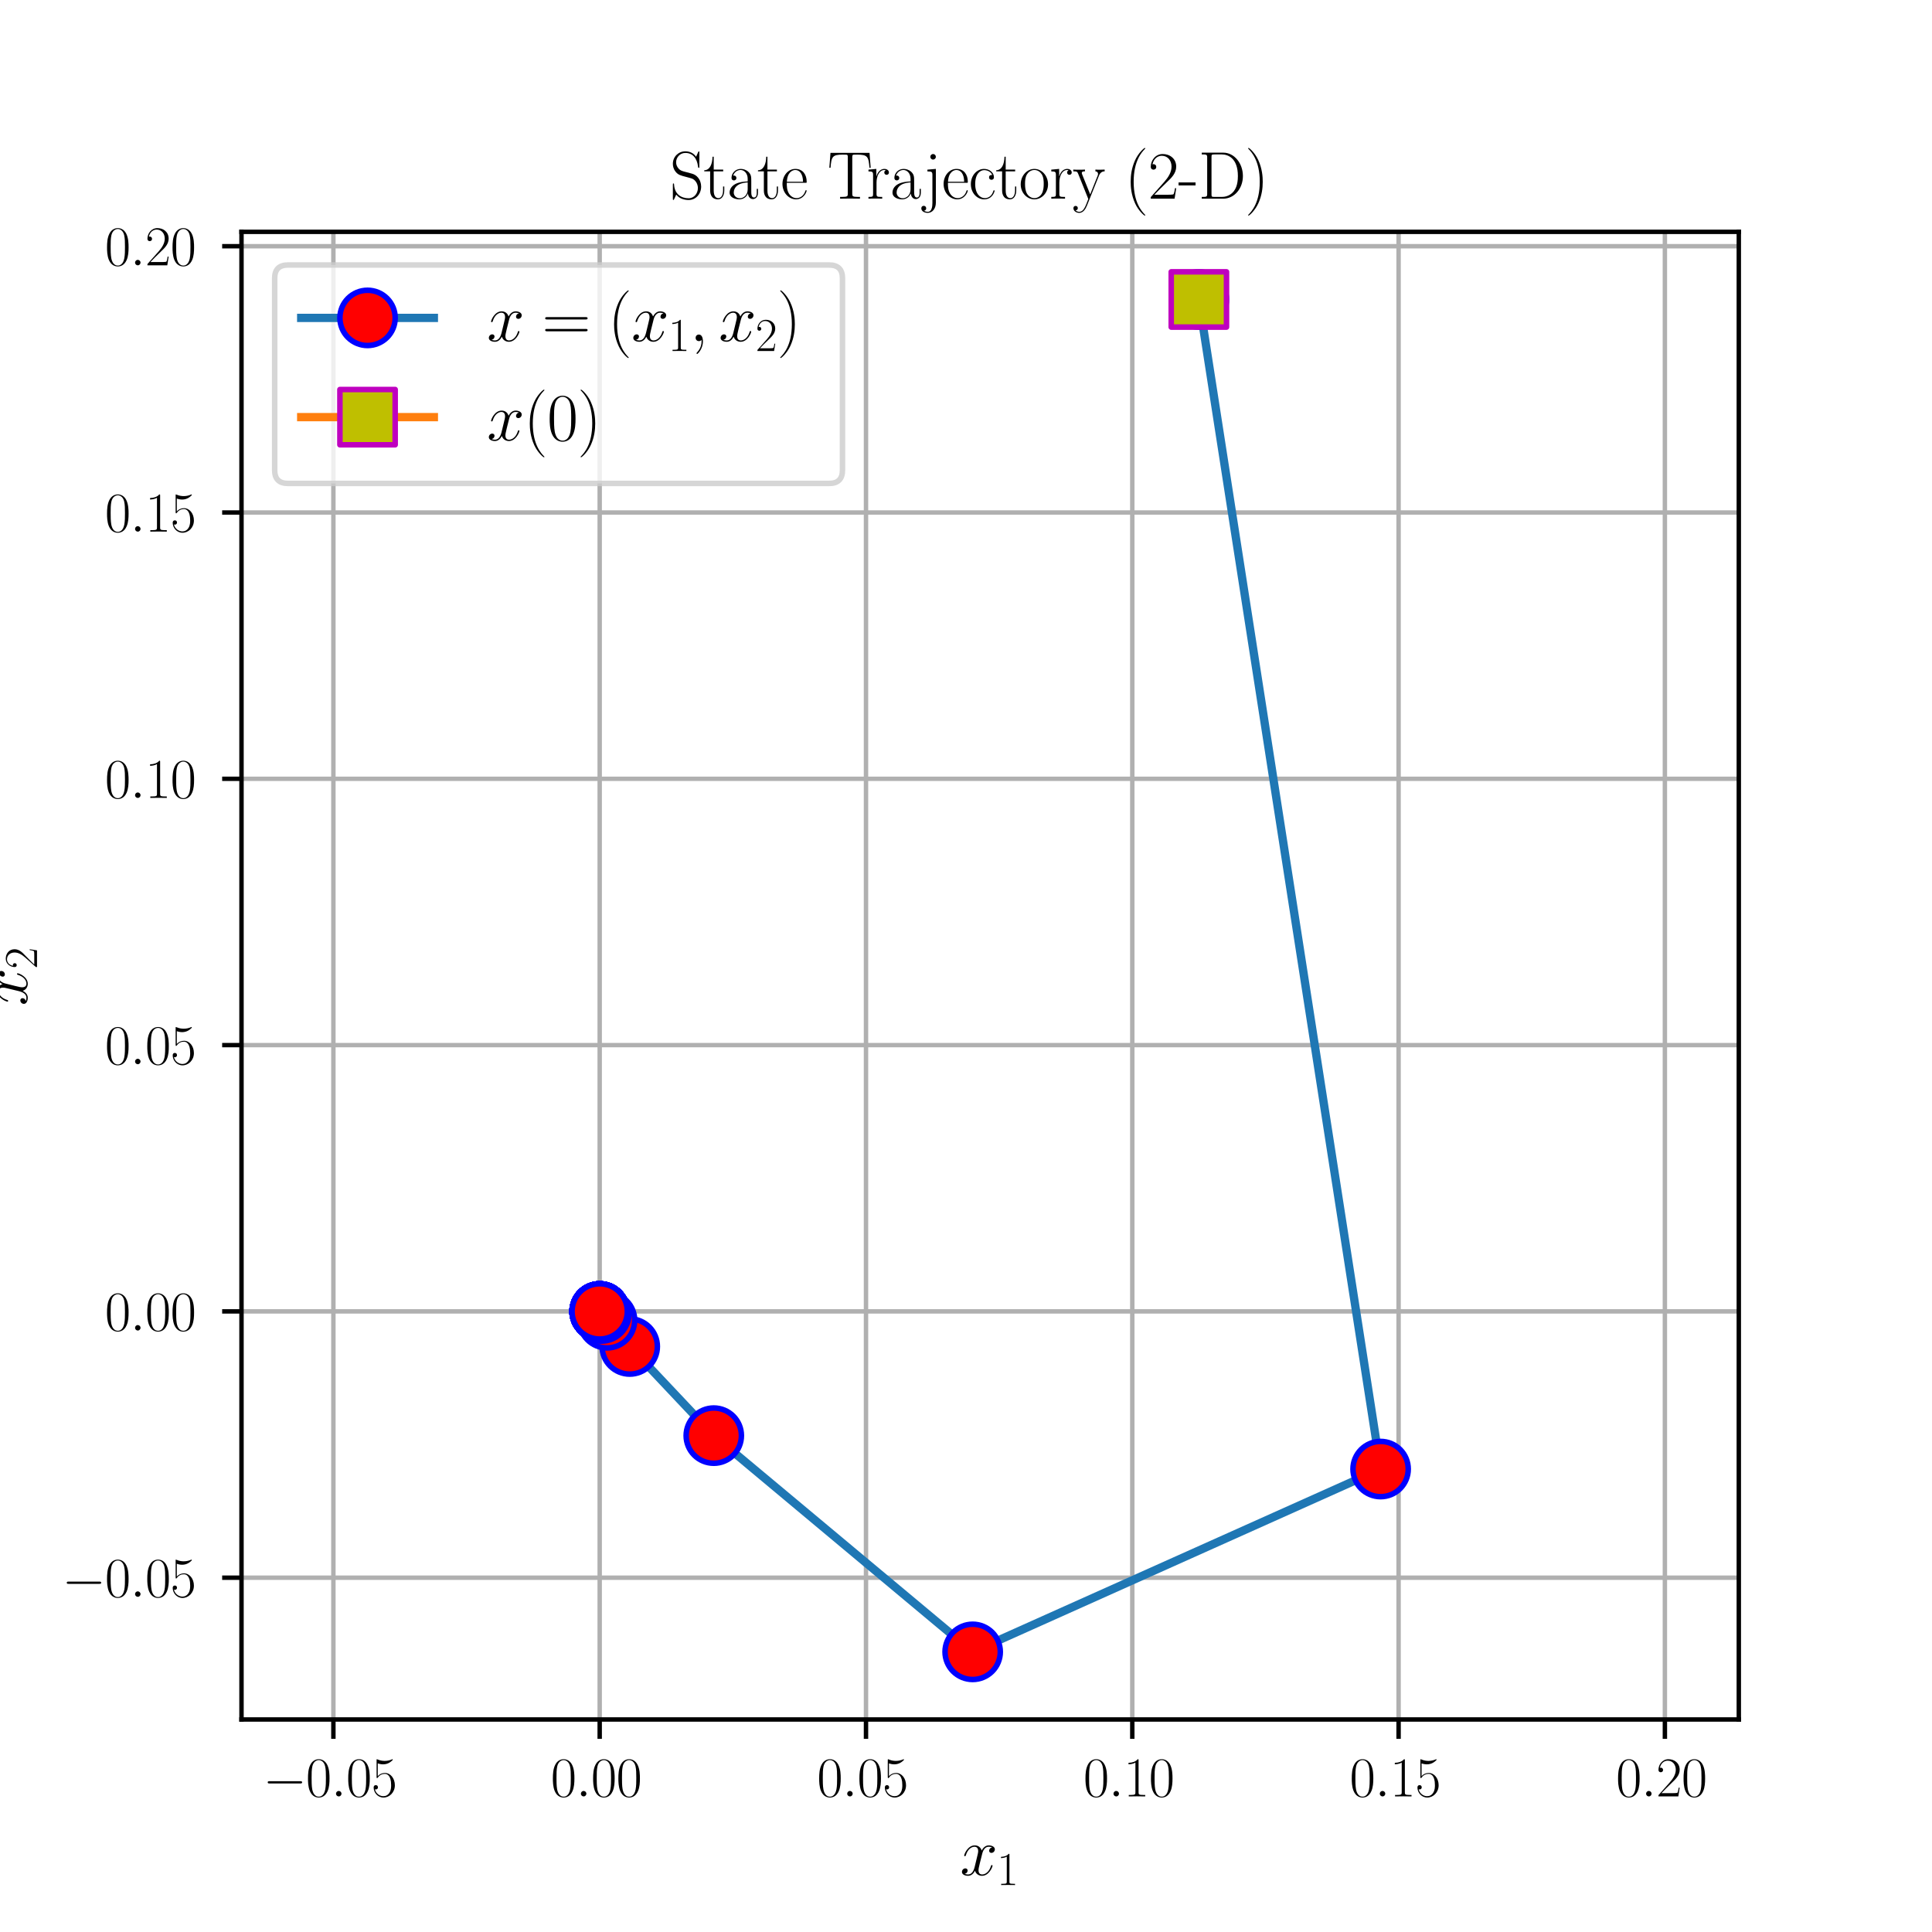 <?xml version="1.0" encoding="utf-8" standalone="no"?>
<!DOCTYPE svg PUBLIC "-//W3C//DTD SVG 1.1//EN"
        "http://www.w3.org/Graphics/SVG/1.1/DTD/svg11.dtd">
<svg xmlns:xlink="http://www.w3.org/1999/xlink" width="349.495pt" height="349.495pt"
     viewBox="0 0 349.495 349.495" xmlns="http://www.w3.org/2000/svg" version="1.1">
    <defs>
        <style type="text/css">*{stroke-linejoin: round; stroke-linecap: butt}</style>
    </defs>
    <g id="figure_1">
        <g id="patch_1">
            <path d="M 0 349.495
L 349.495 349.495 
L 349.495 0 
L 0 0 
z
" style="fill: #ffffff"/>
        </g>
        <g id="axes_1">
            <g id="patch_2">
                <path d="M 43.687 311.051
L 314.546 311.051 
L 314.546 41.939 
L 43.687 41.939 
z
" style="fill: #ffffff"/>
            </g>
            <g id="matplotlib.axis_1">
                <g id="xtick_1">
                    <g id="line2d_1">
                        <path d="M 60.309 311.051
L 60.309 41.939 
" clip-path="url(#p737480dd96)" style="fill: none; stroke: #b0b0b0; stroke-width: 0.8; stroke-linecap: square"/>
                    </g>
                    <g id="line2d_2">
                        <defs>
                            <path id="m68e3f6968b" d="M 0 0
L 0 3.5 
" style="stroke: #000000; stroke-width: 0.8"/>
                        </defs>
                        <g>
                            <use xlink:href="#m68e3f6968b" x="60.309" y="311.051"
                                 style="stroke: #000000; stroke-width: 0.8"/>
                        </g>
                    </g>
                    <g id="text_1">
                        <!-- $\mathdefault{−0.05}$ -->
                        <g transform="translate(47.579 324.969) scale(0.1 -0.1)">
                            <defs>
                                <path id="CMSY10-0" d="M 4218 1472
C 4326 1472 4442 1472 4442 1600 
C 4442 1728 4326 1728 4218 1728 
L 755 1728 
C 646 1728 531 1728 531 1600 
C 531 1472 646 1472 755 1472 
L 4218 1472 
z
" transform="scale(0.016)"/>
                                <path id="CMR17-30" d="M 2688 2038
C 2688 2430 2682 3099 2413 3613 
C 2176 4063 1798 4224 1466 4224 
C 1158 4224 768 4082 525 3620 
C 269 3137 243 2539 243 2038 
C 243 1671 250 1112 448 623 
C 723 -39 1216 -128 1466 -128 
C 1760 -128 2208 -7 2470 604 
C 2662 1048 2688 1568 2688 2038 
z
M 1466 -26 
C 1056 -26 813 328 723 816 
C 653 1196 653 1749 653 2109 
C 653 2604 653 3015 736 3407 
C 858 3954 1216 4121 1466 4121 
C 1728 4121 2067 3947 2189 3420 
C 2272 3054 2278 2623 2278 2109 
C 2278 1691 2278 1176 2202 797 
C 2067 96 1690 -26 1466 -26 
z
" transform="scale(0.016)"/>
                                <path id="CMMI12-3a" d="M 1178 307
C 1178 492 1024 620 870 620 
C 685 620 557 467 557 313 
C 557 128 710 0 864 0 
C 1050 0 1178 153 1178 307 
z
" transform="scale(0.016)"/>
                                <path id="CMR17-35" d="M 730 3750
C 794 3724 1056 3641 1325 3641 
C 1920 3641 2246 3961 2432 4140 
C 2432 4191 2432 4224 2394 4224 
C 2387 4224 2374 4224 2323 4198 
C 2099 4102 1837 4032 1517 4032 
C 1325 4032 1037 4055 723 4191 
C 653 4224 640 4224 634 4224 
C 602 4224 595 4217 595 4090 
L 595 2231 
C 595 2113 595 2080 659 2080 
C 691 2080 704 2093 736 2139 
C 941 2435 1222 2560 1542 2560 
C 1766 2560 2246 2415 2246 1293 
C 2246 1087 2246 716 2054 422 
C 1894 159 1645 25 1370 25 
C 947 25 518 319 403 812 
C 429 806 480 793 506 793 
C 589 793 749 838 749 1036 
C 749 1209 627 1280 506 1280 
C 358 1280 262 1190 262 1011 
C 262 454 704 -128 1382 -128 
C 2042 -128 2669 441 2669 1267 
C 2669 2054 2170 2662 1549 2662 
C 1222 2662 947 2540 730 2304 
L 730 3750 
z
" transform="scale(0.016)"/>
                            </defs>
                            <use xlink:href="#CMSY10-0" transform="scale(0.996)"/>
                            <use xlink:href="#CMR17-30" transform="translate(77.487 0) scale(0.996)"/>
                            <use xlink:href="#CMMI12-3a" transform="translate(123.178 0) scale(0.996)"/>
                            <use xlink:href="#CMR17-30" transform="translate(150.275 0) scale(0.996)"/>
                            <use xlink:href="#CMR17-35" transform="translate(195.966 0) scale(0.996)"/>
                        </g>
                    </g>
                </g>
                <g id="xtick_2">
                    <g id="line2d_3">
                        <path d="M 108.483 311.051
L 108.483 41.939 
" clip-path="url(#p737480dd96)" style="fill: none; stroke: #b0b0b0; stroke-width: 0.8; stroke-linecap: square"/>
                    </g>
                    <g id="line2d_4">
                        <g>
                            <use xlink:href="#m68e3f6968b" x="108.483" y="311.051"
                                 style="stroke: #000000; stroke-width: 0.8"/>
                        </g>
                    </g>
                    <g id="text_2">
                        <!-- $\mathdefault{0.00}$ -->
                        <g transform="translate(99.627 324.969) scale(0.1 -0.1)">
                            <use xlink:href="#CMR17-30" transform="scale(0.996)"/>
                            <use xlink:href="#CMMI12-3a" transform="translate(45.69 0) scale(0.996)"/>
                            <use xlink:href="#CMR17-30" transform="translate(72.788 0) scale(0.996)"/>
                            <use xlink:href="#CMR17-30" transform="translate(118.478 0) scale(0.996)"/>
                        </g>
                    </g>
                </g>
                <g id="xtick_3">
                    <g id="line2d_5">
                        <path d="M 156.656 311.051
L 156.656 41.939 
" clip-path="url(#p737480dd96)" style="fill: none; stroke: #b0b0b0; stroke-width: 0.8; stroke-linecap: square"/>
                    </g>
                    <g id="line2d_6">
                        <g>
                            <use xlink:href="#m68e3f6968b" x="156.656" y="311.051"
                                 style="stroke: #000000; stroke-width: 0.8"/>
                        </g>
                    </g>
                    <g id="text_3">
                        <!-- $\mathdefault{0.05}$ -->
                        <g transform="translate(147.8 324.969) scale(0.1 -0.1)">
                            <use xlink:href="#CMR17-30" transform="scale(0.996)"/>
                            <use xlink:href="#CMMI12-3a" transform="translate(45.69 0) scale(0.996)"/>
                            <use xlink:href="#CMR17-30" transform="translate(72.788 0) scale(0.996)"/>
                            <use xlink:href="#CMR17-35" transform="translate(118.478 0) scale(0.996)"/>
                        </g>
                    </g>
                </g>
                <g id="xtick_4">
                    <g id="line2d_7">
                        <path d="M 204.829 311.051
L 204.829 41.939 
" clip-path="url(#p737480dd96)" style="fill: none; stroke: #b0b0b0; stroke-width: 0.8; stroke-linecap: square"/>
                    </g>
                    <g id="line2d_8">
                        <g>
                            <use xlink:href="#m68e3f6968b" x="204.829" y="311.051"
                                 style="stroke: #000000; stroke-width: 0.8"/>
                        </g>
                    </g>
                    <g id="text_4">
                        <!-- $\mathdefault{0.10}$ -->
                        <g transform="translate(195.973 324.969) scale(0.1 -0.1)">
                            <defs>
                                <path id="CMR17-31" d="M 1702 4083
C 1702 4217 1696 4224 1606 4224 
C 1357 3927 979 3833 621 3820 
C 602 3820 570 3820 563 3808 
C 557 3795 557 3782 557 3648 
C 755 3648 1088 3686 1344 3839 
L 1344 467 
C 1344 243 1331 166 781 166 
L 589 166 
L 589 0 
C 896 6 1216 12 1523 12 
C 1830 12 2150 6 2458 0 
L 2458 166 
L 2266 166 
C 1715 166 1702 236 1702 467 
L 1702 4083 
z
" transform="scale(0.016)"/>
                            </defs>
                            <use xlink:href="#CMR17-30" transform="scale(0.996)"/>
                            <use xlink:href="#CMMI12-3a" transform="translate(45.69 0) scale(0.996)"/>
                            <use xlink:href="#CMR17-31" transform="translate(72.788 0) scale(0.996)"/>
                            <use xlink:href="#CMR17-30" transform="translate(118.478 0) scale(0.996)"/>
                        </g>
                    </g>
                </g>
                <g id="xtick_5">
                    <g id="line2d_9">
                        <path d="M 253.002 311.051
L 253.002 41.939 
" clip-path="url(#p737480dd96)" style="fill: none; stroke: #b0b0b0; stroke-width: 0.8; stroke-linecap: square"/>
                    </g>
                    <g id="line2d_10">
                        <g>
                            <use xlink:href="#m68e3f6968b" x="253.002" y="311.051"
                                 style="stroke: #000000; stroke-width: 0.8"/>
                        </g>
                    </g>
                    <g id="text_5">
                        <!-- $\mathdefault{0.15}$ -->
                        <g transform="translate(244.146 324.969) scale(0.1 -0.1)">
                            <use xlink:href="#CMR17-30" transform="scale(0.996)"/>
                            <use xlink:href="#CMMI12-3a" transform="translate(45.69 0) scale(0.996)"/>
                            <use xlink:href="#CMR17-31" transform="translate(72.788 0) scale(0.996)"/>
                            <use xlink:href="#CMR17-35" transform="translate(118.478 0) scale(0.996)"/>
                        </g>
                    </g>
                </g>
                <g id="xtick_6">
                    <g id="line2d_11">
                        <path d="M 301.175 311.051
L 301.175 41.939 
" clip-path="url(#p737480dd96)" style="fill: none; stroke: #b0b0b0; stroke-width: 0.8; stroke-linecap: square"/>
                    </g>
                    <g id="line2d_12">
                        <g>
                            <use xlink:href="#m68e3f6968b" x="301.175" y="311.051"
                                 style="stroke: #000000; stroke-width: 0.8"/>
                        </g>
                    </g>
                    <g id="text_6">
                        <!-- $\mathdefault{0.20}$ -->
                        <g transform="translate(292.319 324.969) scale(0.1 -0.1)">
                            <defs>
                                <path id="CMR17-32" d="M 2669 990
L 2554 990 
C 2490 537 2438 460 2413 422 
C 2381 371 1920 371 1830 371 
L 602 371 
C 832 620 1280 1073 1824 1596 
C 2214 1966 2669 2400 2669 3033 
C 2669 3788 2067 4224 1395 4224 
C 691 4224 262 3603 262 3027 
C 262 2777 448 2745 525 2745 
C 589 2745 781 2783 781 3007 
C 781 3206 614 3264 525 3264 
C 486 3264 448 3257 422 3244 
C 544 3788 915 4057 1306 4057 
C 1862 4057 2227 3616 2227 3033 
C 2227 2477 1901 1998 1536 1583 
L 262 147 
L 262 0 
L 2515 0 
L 2669 990 
z
" transform="scale(0.016)"/>
                            </defs>
                            <use xlink:href="#CMR17-30" transform="scale(0.996)"/>
                            <use xlink:href="#CMMI12-3a" transform="translate(45.69 0) scale(0.996)"/>
                            <use xlink:href="#CMR17-32" transform="translate(72.788 0) scale(0.996)"/>
                            <use xlink:href="#CMR17-30" transform="translate(118.478 0) scale(0.996)"/>
                        </g>
                    </g>
                </g>
                <g id="text_7">
                    <!-- $x_1$ -->
                    <g transform="translate(173.673 339.209) scale(0.12 -0.12)">
                        <defs>
                            <path id="CMMI12-78" d="M 3034 2624
C 2829 2585 2752 2431 2752 2310 
C 2752 2156 2874 2105 2963 2105 
C 3155 2105 3290 2271 3290 2444 
C 3290 2694 2982 2816 2714 2816 
C 2323 2816 2106 2451 2048 2329 
C 1901 2790 1504 2816 1389 2816 
C 736 2816 390 1993 390 1849 
C 390 1823 416 1790 461 1790 
C 512 1790 525 1829 538 1855 
C 755 2572 1184 2687 1370 2687 
C 1658 2687 1715 2438 1715 2284 
C 1715 2143 1677 1993 1600 1678 
L 1382 778 
C 1286 390 1101 64 762 64 
C 730 64 570 64 435 126 
C 666 166 717 358 717 435 
C 717 563 621 640 499 640 
C 346 640 179 505 179 300 
C 179 57 480 -64 755 -64 
C 1062 -64 1280 153 1414 415 
C 1517 64 1837 -64 2074 -64 
C 2726 -64 3072 751 3072 896 
C 3072 929 3046 955 3008 955 
C 2950 955 2944 922 2925 870 
C 2752 300 2381 64 2093 64 
C 1869 64 1747 204 1747 467 
C 1747 607 1773 712 1875 1146 
L 2099 2039 
C 2195 2425 2413 2687 2707 2687 
C 2720 2687 2899 2687 3034 2624 
z
" transform="scale(0.016)"/>
                        </defs>
                        <use xlink:href="#CMMI12-78" transform="scale(0.996)"/>
                        <use xlink:href="#CMR17-31" transform="translate(55.434 -14.944) scale(0.697)"/>
                    </g>
                </g>
            </g>
            <g id="matplotlib.axis_2">
                <g id="ytick_1">
                    <g id="line2d_13">
                        <path d="M 43.687 285.403
L 314.546 285.403 
" clip-path="url(#p737480dd96)" style="fill: none; stroke: #b0b0b0; stroke-width: 0.8; stroke-linecap: square"/>
                    </g>
                    <g id="line2d_14">
                        <defs>
                            <path id="m8f9151a00d" d="M 0 0
L -3.5 0 
" style="stroke: #000000; stroke-width: 0.8"/>
                        </defs>
                        <g>
                            <use xlink:href="#m8f9151a00d" x="43.687" y="285.403"
                                 style="stroke: #000000; stroke-width: 0.8"/>
                        </g>
                    </g>
                    <g id="text_8">
                        <!-- $\mathdefault{−0.05}$ -->
                        <g transform="translate(11.227 288.862) scale(0.1 -0.1)">
                            <use xlink:href="#CMSY10-0" transform="scale(0.996)"/>
                            <use xlink:href="#CMR17-30" transform="translate(77.487 0) scale(0.996)"/>
                            <use xlink:href="#CMMI12-3a" transform="translate(123.178 0) scale(0.996)"/>
                            <use xlink:href="#CMR17-30" transform="translate(150.275 0) scale(0.996)"/>
                            <use xlink:href="#CMR17-35" transform="translate(195.966 0) scale(0.996)"/>
                        </g>
                    </g>
                </g>
                <g id="ytick_2">
                    <g id="line2d_15">
                        <path d="M 43.687 237.23
L 314.546 237.23 
" clip-path="url(#p737480dd96)" style="fill: none; stroke: #b0b0b0; stroke-width: 0.8; stroke-linecap: square"/>
                    </g>
                    <g id="line2d_16">
                        <g>
                            <use xlink:href="#m8f9151a00d" x="43.687" y="237.23"
                                 style="stroke: #000000; stroke-width: 0.8"/>
                        </g>
                    </g>
                    <g id="text_9">
                        <!-- $\mathdefault{0.00}$ -->
                        <g transform="translate(18.976 240.689) scale(0.1 -0.1)">
                            <use xlink:href="#CMR17-30" transform="scale(0.996)"/>
                            <use xlink:href="#CMMI12-3a" transform="translate(45.69 0) scale(0.996)"/>
                            <use xlink:href="#CMR17-30" transform="translate(72.788 0) scale(0.996)"/>
                            <use xlink:href="#CMR17-30" transform="translate(118.478 0) scale(0.996)"/>
                        </g>
                    </g>
                </g>
                <g id="ytick_3">
                    <g id="line2d_17">
                        <path d="M 43.687 189.057
L 314.546 189.057 
" clip-path="url(#p737480dd96)" style="fill: none; stroke: #b0b0b0; stroke-width: 0.8; stroke-linecap: square"/>
                    </g>
                    <g id="line2d_18">
                        <g>
                            <use xlink:href="#m8f9151a00d" x="43.687" y="189.057"
                                 style="stroke: #000000; stroke-width: 0.8"/>
                        </g>
                    </g>
                    <g id="text_10">
                        <!-- $\mathdefault{0.05}$ -->
                        <g transform="translate(18.976 192.516) scale(0.1 -0.1)">
                            <use xlink:href="#CMR17-30" transform="scale(0.996)"/>
                            <use xlink:href="#CMMI12-3a" transform="translate(45.69 0) scale(0.996)"/>
                            <use xlink:href="#CMR17-30" transform="translate(72.788 0) scale(0.996)"/>
                            <use xlink:href="#CMR17-35" transform="translate(118.478 0) scale(0.996)"/>
                        </g>
                    </g>
                </g>
                <g id="ytick_4">
                    <g id="line2d_19">
                        <path d="M 43.687 140.883
L 314.546 140.883 
" clip-path="url(#p737480dd96)" style="fill: none; stroke: #b0b0b0; stroke-width: 0.8; stroke-linecap: square"/>
                    </g>
                    <g id="line2d_20">
                        <g>
                            <use xlink:href="#m8f9151a00d" x="43.687" y="140.883"
                                 style="stroke: #000000; stroke-width: 0.8"/>
                        </g>
                    </g>
                    <g id="text_11">
                        <!-- $\mathdefault{0.10}$ -->
                        <g transform="translate(18.976 144.343) scale(0.1 -0.1)">
                            <use xlink:href="#CMR17-30" transform="scale(0.996)"/>
                            <use xlink:href="#CMMI12-3a" transform="translate(45.69 0) scale(0.996)"/>
                            <use xlink:href="#CMR17-31" transform="translate(72.788 0) scale(0.996)"/>
                            <use xlink:href="#CMR17-30" transform="translate(118.478 0) scale(0.996)"/>
                        </g>
                    </g>
                </g>
                <g id="ytick_5">
                    <g id="line2d_21">
                        <path d="M 43.687 92.71
L 314.546 92.71 
" clip-path="url(#p737480dd96)" style="fill: none; stroke: #b0b0b0; stroke-width: 0.8; stroke-linecap: square"/>
                    </g>
                    <g id="line2d_22">
                        <g>
                            <use xlink:href="#m8f9151a00d" x="43.687" y="92.71"
                                 style="stroke: #000000; stroke-width: 0.8"/>
                        </g>
                    </g>
                    <g id="text_12">
                        <!-- $\mathdefault{0.15}$ -->
                        <g transform="translate(18.976 96.17) scale(0.1 -0.1)">
                            <use xlink:href="#CMR17-30" transform="scale(0.996)"/>
                            <use xlink:href="#CMMI12-3a" transform="translate(45.69 0) scale(0.996)"/>
                            <use xlink:href="#CMR17-31" transform="translate(72.788 0) scale(0.996)"/>
                            <use xlink:href="#CMR17-35" transform="translate(118.478 0) scale(0.996)"/>
                        </g>
                    </g>
                </g>
                <g id="ytick_6">
                    <g id="line2d_23">
                        <path d="M 43.687 44.537
L 314.546 44.537 
" clip-path="url(#p737480dd96)" style="fill: none; stroke: #b0b0b0; stroke-width: 0.8; stroke-linecap: square"/>
                    </g>
                    <g id="line2d_24">
                        <g>
                            <use xlink:href="#m8f9151a00d" x="43.687" y="44.537"
                                 style="stroke: #000000; stroke-width: 0.8"/>
                        </g>
                    </g>
                    <g id="text_13">
                        <!-- $\mathdefault{0.20}$ -->
                        <g transform="translate(18.976 47.996) scale(0.1 -0.1)">
                            <use xlink:href="#CMR17-30" transform="scale(0.996)"/>
                            <use xlink:href="#CMMI12-3a" transform="translate(45.69 0) scale(0.996)"/>
                            <use xlink:href="#CMR17-32" transform="translate(72.788 0) scale(0.996)"/>
                            <use xlink:href="#CMR17-30" transform="translate(118.478 0) scale(0.996)"/>
                        </g>
                    </g>
                </g>
                <g id="text_14">
                    <!-- $x_2$ -->
                    <g transform="translate(4.902 181.938) rotate(-90) scale(0.12 -0.12)">
                        <use xlink:href="#CMMI12-78" transform="scale(0.996)"/>
                        <use xlink:href="#CMR17-32" transform="translate(55.434 -14.944) scale(0.697)"/>
                    </g>
                </g>
            </g>
            <g id="line2d_25">
                <path d="M 216.872 54.172
L 249.75 265.748 
L 175.953 298.819 
L 129.121 259.702 
L 113.918 243.578 
L 109.81 238.839 
L 108.793 237.614 
L 108.553 237.318 
L 108.498 237.25 
L 108.486 237.234 
L 108.483 237.231 
L 108.483 237.23 
L 108.483 237.23 
L 108.483 237.23 
L 108.483 237.23 
L 108.483 237.23 
L 108.483 237.23 
L 108.483 237.23 
L 108.483 237.23 
L 108.483 237.23 
L 108.483 237.23 
" clip-path="url(#p737480dd96)" style="fill: none; stroke: #1f77b4; stroke-width: 1.5; stroke-linecap: square"/>
                <defs>
                    <path id="m73688ab70b" d="M 0 5
C 1.326 5 2.598 4.473 3.536 3.536 
C 4.473 2.598 5 1.326 5 0 
C 5 -1.326 4.473 -2.598 3.536 -3.536 
C 2.598 -4.473 1.326 -5 0 -5 
C -1.326 -5 -2.598 -4.473 -3.536 -3.536 
C -4.473 -2.598 -5 -1.326 -5 0 
C -5 1.326 -4.473 2.598 -3.536 3.536 
C -2.598 4.473 -1.326 5 0 5 
z
" style="stroke: #0000ff"/>
                </defs>
                <g clip-path="url(#p737480dd96)">
                    <use xlink:href="#m73688ab70b" x="216.872" y="54.172" style="fill: #ff0000; stroke: #0000ff"/>
                    <use xlink:href="#m73688ab70b" x="249.75" y="265.748"
                         style="fill: #ff0000; stroke: #0000ff"/>
                    <use xlink:href="#m73688ab70b" x="175.953" y="298.819"
                         style="fill: #ff0000; stroke: #0000ff"/>
                    <use xlink:href="#m73688ab70b" x="129.121" y="259.702"
                         style="fill: #ff0000; stroke: #0000ff"/>
                    <use xlink:href="#m73688ab70b" x="113.918" y="243.578" style="fill: #ff0000; stroke: #0000ff"/>
                    <use xlink:href="#m73688ab70b" x="109.81" y="238.839"
                         style="fill: #ff0000; stroke: #0000ff"/>
                    <use xlink:href="#m73688ab70b" x="108.793" y="237.614" style="fill: #ff0000; stroke: #0000ff"/>
                    <use xlink:href="#m73688ab70b" x="108.553" y="237.318"
                         style="fill: #ff0000; stroke: #0000ff"/>
                    <use xlink:href="#m73688ab70b" x="108.498" y="237.25"
                         style="fill: #ff0000; stroke: #0000ff"/>
                    <use xlink:href="#m73688ab70b" x="108.486" y="237.234"
                         style="fill: #ff0000; stroke: #0000ff"/>
                    <use xlink:href="#m73688ab70b" x="108.483" y="237.231" style="fill: #ff0000; stroke: #0000ff"/>
                    <use xlink:href="#m73688ab70b" x="108.483" y="237.23"
                         style="fill: #ff0000; stroke: #0000ff"/>
                    <use xlink:href="#m73688ab70b" x="108.483" y="237.23"
                         style="fill: #ff0000; stroke: #0000ff"/>
                    <use xlink:href="#m73688ab70b" x="108.483" y="237.23"
                         style="fill: #ff0000; stroke: #0000ff"/>
                    <use xlink:href="#m73688ab70b" x="108.483" y="237.23"
                         style="fill: #ff0000; stroke: #0000ff"/>
                    <use xlink:href="#m73688ab70b" x="108.483" y="237.23"
                         style="fill: #ff0000; stroke: #0000ff"/>
                    <use xlink:href="#m73688ab70b" x="108.483" y="237.23"
                         style="fill: #ff0000; stroke: #0000ff"/>
                    <use xlink:href="#m73688ab70b" x="108.483" y="237.23" style="fill: #ff0000; stroke: #0000ff"/>
                    <use xlink:href="#m73688ab70b" x="108.483" y="237.23" style="fill: #ff0000; stroke: #0000ff"/>
                    <use xlink:href="#m73688ab70b" x="108.483" y="237.23" style="fill: #ff0000; stroke: #0000ff"/>
                    <use xlink:href="#m73688ab70b" x="108.483" y="237.23" style="fill: #ff0000; stroke: #0000ff"/>
                </g>
            </g>
            <g id="line2d_26">
                <path d="M 216.872 54.172
" clip-path="url(#p737480dd96)" style="fill: none; stroke: #ff7f0e; stroke-width: 1.5; stroke-linecap: square"/>
                <defs>
                    <path id="m1e60ee8081" d="M -5 5
L 5 5 
L 5 -5 
L -5 -5 
z
" style="stroke: #bf00bf; stroke-linejoin: miter"/>
                </defs>
                <g clip-path="url(#p737480dd96)">
                    <use xlink:href="#m1e60ee8081" x="216.872" y="54.172"
                         style="fill: #bfbf00; stroke: #bf00bf; stroke-linejoin: miter"/>
                </g>
            </g>
            <g id="patch_3">
                <path d="M 43.687 311.051
L 43.687 41.939 
" style="fill: none; stroke: #000000; stroke-width: 0.8; stroke-linejoin: miter; stroke-linecap: square"/>
            </g>
            <g id="patch_4">
                <path d="M 314.546 311.051
L 314.546 41.939 
" style="fill: none; stroke: #000000; stroke-width: 0.8; stroke-linejoin: miter; stroke-linecap: square"/>
            </g>
            <g id="patch_5">
                <path d="M 43.687 311.051
L 314.546 311.051 
" style="fill: none; stroke: #000000; stroke-width: 0.8; stroke-linejoin: miter; stroke-linecap: square"/>
            </g>
            <g id="patch_6">
                <path d="M 43.687 41.939
L 314.546 41.939 
" style="fill: none; stroke: #000000; stroke-width: 0.8; stroke-linejoin: miter; stroke-linecap: square"/>
            </g>
            <g id="text_15">
                <!-- State Trajectory (2-D) -->
                <g transform="translate(121.157 35.939) scale(0.12 -0.12)">
                    <defs>
                        <path id="CMR17-53" d="M 2803 4351
C 2803 4467 2797 4473 2758 4473 
C 2720 4473 2707 4447 2682 4390 
L 2490 3965 
C 2246 4320 1875 4480 1472 4480 
C 819 4480 294 3958 294 3301 
C 294 3101 339 2817 557 2546 
C 794 2250 1018 2198 1530 2063 
C 1722 2011 2042 1927 2106 1901 
C 2470 1747 2662 1360 2662 999 
C 2662 534 2336 38 1779 38 
C 1094 38 454 425 410 1328 
C 403 1431 397 1437 352 1437 
C 301 1437 294 1431 294 1302 
L 294 0 
C 294 -116 301 -122 339 -122 
C 384 -122 397 -90 486 109 
C 493 128 493 141 614 386 
C 934 -39 1472 -128 1779 -128 
C 2477 -128 2970 457 2970 1141 
C 2970 1476 2848 1734 2778 1850 
C 2509 2263 2221 2340 1914 2417 
C 1869 2437 1856 2437 1498 2527 
C 1152 2617 1005 2662 845 2836 
C 666 3036 602 3243 602 3449 
C 602 3868 934 4326 1478 4326 
C 2157 4326 2579 3842 2675 3036 
C 2694 2920 2701 2914 2746 2914 
C 2803 2914 2803 2933 2803 3043 
L 2803 4351 
z
" transform="scale(0.016)"/>
                        <path id="CMR17-74" d="M 966 2585
L 1862 2585 
L 1862 2752 
L 966 2752 
L 966 3968 
L 851 3968 
C 838 3292 614 2700 70 2687 
L 70 2585 
L 627 2585 
L 627 778 
C 627 655 627 -64 1370 -64 
C 1747 -64 1965 308 1965 784 
L 1965 1151 
L 1850 1151 
L 1850 790 
C 1850 347 1677 51 1408 51 
C 1222 51 966 179 966 765 
L 966 2585 
z
" transform="scale(0.016)"/>
                        <path id="CMR17-61" d="M 2304 1656
C 2304 2048 2304 2275 2035 2534 
C 1798 2751 1523 2816 1306 2816 
C 800 2816 435 2408 435 1977 
C 435 1740 627 1728 666 1728 
C 749 1728 896 1779 896 1958 
C 896 2118 774 2188 666 2188 
C 640 2188 608 2182 589 2176 
C 723 2594 1069 2713 1293 2713 
C 1613 2713 1965 2421 1965 1875 
L 1965 1632 
C 1587 1619 1133 1568 774 1373 
C 371 1147 256 822 256 576 
C 256 77 832 -64 1171 -64 
C 1523 -64 1850 135 1990 505 
C 2003 219 2182 -39 2464 -39 
C 2598 -39 2938 51 2938 563 
L 2938 926 
L 2822 926 
L 2822 557 
C 2822 161 2650 109 2566 109 
C 2304 109 2304 446 2304 732 
L 2304 1656 
z
M 1965 887 
C 1965 323 1568 38 1216 38 
C 896 38 646 278 646 576 
C 646 771 730 1114 1101 1322 
C 1408 1497 1760 1523 1965 1536 
L 1965 887 
z
" transform="scale(0.016)"/>
                        <path id="CMR17-65" d="M 2438 1503
C 2464 1529 2464 1542 2464 1606 
C 2464 2251 2118 2816 1389 2816 
C 710 2816 173 2175 173 1394 
C 173 554 781 -64 1459 -64 
C 2176 -64 2458 619 2458 755 
C 2458 800 2419 800 2406 800 
C 2362 800 2355 787 2330 709 
C 2189 270 1837 51 1504 51 
C 1229 51 954 206 781 490 
C 582 819 582 1200 582 1503 
L 2438 1503 
z
M 589 1600 
C 634 2511 1126 2713 1382 2713 
C 1818 2713 2112 2308 2118 1600 
L 589 1600 
z
" transform="scale(0.016)"/>
                        <path id="CMR17-54" d="M 3981 4332
L 288 4332 
L 179 2924 
L 294 2924 
C 378 3981 467 4166 1453 4166 
C 1568 4166 1754 4166 1805 4159 
C 1926 4140 1926 4064 1926 3917 
L 1926 465 
C 1926 236 1907 166 1376 166 
L 1197 166 
L 1197 0 
C 1504 6 1824 12 2138 12 
C 2451 12 2771 6 3078 0 
L 3078 166 
L 2899 166 
C 2368 166 2349 236 2349 465 
L 2349 3917 
C 2349 4057 2349 4134 2464 4159 
C 2515 4166 2701 4166 2816 4166 
C 3795 4166 3891 3981 3974 2924 
L 4090 2924 
L 3981 4332 
z
" transform="scale(0.016)"/>
                        <path id="CMR17-72" d="M 960 1517
C 960 2134 1222 2713 1702 2713 
C 1747 2713 1792 2707 1837 2687 
C 1837 2687 1696 2642 1696 2475 
C 1696 2321 1818 2257 1914 2257 
C 1990 2257 2131 2302 2131 2482 
C 2131 2687 1926 2816 1709 2816 
C 1222 2816 1011 2340 947 2115 
L 941 2115 
L 941 2816 
L 198 2745 
L 198 2578 
C 576 2578 634 2540 634 2231 
L 634 443 
C 634 198 608 166 198 166 
L 198 0 
C 352 12 646 12 813 12 
C 998 12 1325 12 1498 0 
L 1498 166 
C 1037 166 960 166 960 455 
L 960 1517 
z
" transform="scale(0.016)"/>
                        <path id="CMR17-6a" d="M 1165 3961
C 1165 4102 1050 4224 902 4224 
C 762 4224 640 4108 640 3961 
C 640 3820 755 3699 902 3699 
C 1043 3699 1165 3814 1165 3961 
z
M 365 2745 
L 365 2579 
C 787 2579 838 2533 838 2221 
L 838 -410 
C 838 -735 781 -1242 403 -1242 
C 358 -1242 186 -1236 45 -1145 
C 90 -1138 250 -1093 250 -911 
C 250 -787 166 -677 19 -677 
C -122 -677 -211 -774 -211 -917 
C -211 -1177 70 -1344 397 -1344 
C 838 -1344 1165 -937 1165 -384 
L 1165 2816 
L 365 2745 
z
" transform="scale(0.016)"/>
                        <path id="CMR17-63" d="M 2234 2240
C 2112 2240 1933 2240 1933 2015 
C 1933 1836 2080 1785 2163 1785 
C 2208 1785 2394 1804 2394 2028 
C 2394 2476 1958 2816 1466 2816 
C 787 2816 211 2201 211 1379 
C 211 521 813 -64 1466 -64 
C 2259 -64 2458 676 2458 747 
C 2458 773 2451 792 2406 792 
C 2362 792 2355 786 2330 702 
C 2163 180 1798 51 1523 51 
C 1114 51 621 431 621 1385 
C 621 2358 1094 2700 1472 2700 
C 1722 2700 2093 2582 2234 2240 
z
" transform="scale(0.016)"/>
                        <path id="CMR17-6f" d="M 2758 1356
C 2758 2176 2163 2816 1466 2816 
C 768 2816 173 2176 173 1356 
C 173 550 768 -64 1466 -64 
C 2163 -64 2758 550 2758 1356 
z
M 1466 51 
C 1165 51 909 230 762 480 
C 602 768 582 1126 582 1408 
C 582 1676 595 2009 762 2297 
C 890 2508 1139 2713 1466 2713 
C 1754 2713 1997 2553 2150 2329 
C 2349 2028 2349 1606 2349 1408 
C 2349 1158 2336 774 2163 467 
C 1984 172 1709 51 1466 51 
z
" transform="scale(0.016)"/>
                        <path id="CMR17-79" d="M 2496 2183
C 2656 2579 2944 2585 3034 2585 
L 3034 2752 
C 2912 2745 2752 2739 2630 2739 
C 2496 2739 2285 2739 2157 2752 
L 2157 2585 
C 2400 2566 2406 2384 2406 2332 
C 2406 2268 2394 2235 2362 2158 
L 1664 409 
L 902 2300 
C 870 2378 870 2423 870 2430 
C 870 2572 1018 2585 1171 2585 
L 1171 2752 
C 1018 2739 742 2739 582 2739 
C 410 2739 205 2739 64 2752 
L 64 2585 
C 410 2585 448 2553 531 2345 
L 1485 -31 
C 1197 -795 1030 -1242 627 -1242 
C 557 -1242 397 -1223 282 -1106 
C 429 -1093 493 -1002 493 -892 
C 493 -782 416 -685 288 -685 
C 147 -685 77 -782 77 -899 
C 77 -1158 339 -1344 627 -1344 
C 998 -1344 1229 -983 1357 -659 
L 2496 2183 
z
" transform="scale(0.016)"/>
                        <path id="CMR17-28" d="M 1958 -1562
C 1958 -1556 1958 -1543 1939 -1524 
C 1645 -1223 858 -403 858 1596 
C 858 3595 1632 4408 1946 4729 
C 1946 4735 1958 4748 1958 4767 
C 1958 4787 1939 4800 1914 4800 
C 1843 4800 1299 4325 986 3620 
C 666 2909 576 2218 576 1603 
C 576 1141 621 360 1005 -467 
C 1312 -1133 1837 -1600 1914 -1600 
C 1946 -1600 1958 -1588 1958 -1562 
z
" transform="scale(0.016)"/>
                        <path id="CMR17-2d" d="M 1632 1254
L 1632 1536 
L 26 1536 
L 26 1254 
L 1632 1254 
z
" transform="scale(0.016)"/>
                        <path id="CMR17-44" d="M 333 4352
L 333 4185 
C 774 4185 845 4185 845 3898 
L 845 453 
C 845 166 774 166 333 166 
L 333 0 
L 2368 0 
C 3398 0 4224 943 4224 2140 
C 4224 3344 3411 4352 2368 4352 
L 333 4352 
z
M 1523 166 
C 1267 166 1254 198 1254 414 
L 1254 3936 
C 1254 4153 1267 4185 1523 4185 
L 2240 4185 
C 2771 4185 3750 3873 3750 2140 
C 3750 1242 3488 879 3366 707 
C 3213 510 2848 166 2240 166 
L 1523 166 
z
" transform="scale(0.016)"/>
                        <path id="CMR17-29" d="M 1683 1596
C 1683 2057 1638 2839 1254 3665 
C 947 4332 422 4800 346 4800 
C 326 4800 301 4793 301 4761 
C 301 4748 307 4742 314 4729 
C 621 4408 1402 3595 1402 1603 
C 1402 -396 627 -1210 314 -1530 
C 307 -1543 301 -1549 301 -1562 
C 301 -1594 326 -1600 346 -1600 
C 416 -1600 960 -1127 1274 -422 
C 1594 289 1683 981 1683 1596 
z
" transform="scale(0.016)"/>
                    </defs>
                    <use xlink:href="#CMR17-53" transform="scale(0.996)"/>
                    <use xlink:href="#CMR17-74" transform="translate(50.895 0) scale(0.996)"/>
                    <use xlink:href="#CMR17-61" transform="translate(86.176 0) scale(0.996)"/>
                    <use xlink:href="#CMR17-74" transform="translate(131.867 0) scale(0.996)"/>
                    <use xlink:href="#CMR17-65" transform="translate(167.147 0) scale(0.996)"/>
                    <use xlink:href="#CMR17-54" transform="translate(237.709 0) scale(0.996)"/>
                    <use xlink:href="#CMR17-72" transform="translate(296.412 0) scale(0.996)"/>
                    <use xlink:href="#CMR17-61" transform="translate(331.692 0) scale(0.996)"/>
                    <use xlink:href="#CMR17-6a" transform="translate(382.588 0) scale(0.996)"/>
                    <use xlink:href="#CMR17-65" transform="translate(410.061 0) scale(0.996)"/>
                    <use xlink:href="#CMR17-63" transform="translate(450.547 0) scale(0.996)"/>
                    <use xlink:href="#CMR17-74" transform="translate(491.033 0) scale(0.996)"/>
                    <use xlink:href="#CMR17-6f" transform="translate(526.313 0) scale(0.996)"/>
                    <use xlink:href="#CMR17-72" transform="translate(572.004 0) scale(0.996)"/>
                    <use xlink:href="#CMR17-79" transform="translate(607.285 0) scale(0.996)"/>
                    <use xlink:href="#CMR17-28" transform="translate(685.653 0) scale(0.996)"/>
                    <use xlink:href="#CMR17-32" transform="translate(720.934 0) scale(0.996)"/>
                    <use xlink:href="#CMR17-2d" transform="translate(766.625 0) scale(0.996)"/>
                    <use xlink:href="#CMR17-44" transform="translate(796.701 0) scale(0.996)"/>
                    <use xlink:href="#CMR17-29" transform="translate(867.094 0) scale(0.996)"/>
                </g>
            </g>
            <g id="legend_1">
                <g id="patch_7">
                    <path d="M 52.087 87.45
L 150.003 87.45 
Q 152.403 87.45 152.403 85.05 
L 152.403 50.339 
Q 152.403 47.939 150.003 47.939 
L 52.087 47.939 
Q 49.687 47.939 49.687 50.339 
L 49.687 85.05 
Q 49.687 87.45 52.087 87.45 
z
" style="fill: #ffffff; opacity: 0.8; stroke: #cccccc; stroke-linejoin: miter"/>
                </g>
                <g id="line2d_27">
                    <path d="M 54.487 57.506
L 66.487 57.506 
L 78.487 57.506 
" style="fill: none; stroke: #1f77b4; stroke-width: 1.5; stroke-linecap: square"/>
                    <g>
                        <use xlink:href="#m73688ab70b" x="66.487" y="57.506"
                             style="fill: #ff0000; stroke: #0000ff"/>
                    </g>
                </g>
                <g id="text_16">
                    <!-- $x = (x_1, x_2)$ -->
                    <g transform="translate(88.087 61.706) scale(0.12 -0.12)">
                        <defs>
                            <path id="CMR17-3d" d="M 4115 2048
C 4211 2048 4307 2048 4307 2156 
C 4307 2272 4198 2272 4090 2272 
L 512 2272 
C 403 2272 294 2272 294 2156 
C 294 2048 390 2048 486 2048 
L 4115 2048 
z
M 4090 927 
C 4198 927 4307 927 4307 1043 
C 4307 1152 4211 1152 4115 1152 
L 486 1152 
C 390 1152 294 1152 294 1043 
C 294 927 403 927 512 927 
L 4090 927 
z
" transform="scale(0.016)"/>
                            <path id="CMMI12-3b" d="M 1248 -26
C 1248 345 1126 620 864 620 
C 659 620 557 454 557 313 
C 557 172 653 0 870 0 
C 954 0 1024 25 1082 83 
C 1094 96 1101 96 1107 96 
C 1120 96 1120 6 1120 -26 
C 1120 -233 1082 -642 710 -1051 
C 640 -1127 640 -1140 640 -1152 
C 640 -1184 672 -1216 704 -1216 
C 755 -1216 1248 -749 1248 -26 
z
" transform="scale(0.016)"/>
                        </defs>
                        <use xlink:href="#CMMI12-78" transform="scale(0.996)"/>
                        <use xlink:href="#CMR17-3d" transform="translate(83.108 0) scale(0.996)"/>
                        <use xlink:href="#CMR17-28" transform="translate(182.497 0) scale(0.996)"/>
                        <use xlink:href="#CMMI12-78" transform="translate(217.778 0) scale(0.996)"/>
                        <use xlink:href="#CMR17-31" transform="translate(273.212 -14.944) scale(0.697)"/>
                        <use xlink:href="#CMMI12-3b" transform="translate(305.693 0) scale(0.996)"/>
                        <use xlink:href="#CMMI12-78" transform="translate(349.395 0) scale(0.996)"/>
                        <use xlink:href="#CMR17-32" transform="translate(404.829 -14.944) scale(0.697)"/>
                        <use xlink:href="#CMR17-29" transform="translate(437.31 0) scale(0.996)"/>
                    </g>
                </g>
                <g id="line2d_28">
                    <path d="M 54.487 75.461
L 66.487 75.461 
L 78.487 75.461 
" style="fill: none; stroke: #ff7f0e; stroke-width: 1.5; stroke-linecap: square"/>
                    <g>
                        <use xlink:href="#m1e60ee8081" x="66.487" y="75.461"
                             style="fill: #bfbf00; stroke: #bf00bf; stroke-linejoin: miter"/>
                    </g>
                </g>
                <g id="text_17">
                    <!-- $x(0)$ -->
                    <g transform="translate(88.087 79.661) scale(0.12 -0.12)">
                        <use xlink:href="#CMMI12-78" transform="scale(0.996)"/>
                        <use xlink:href="#CMR17-28" transform="translate(55.434 0) scale(0.996)"/>
                        <use xlink:href="#CMR17-30" transform="translate(90.715 0) scale(0.996)"/>
                        <use xlink:href="#CMR17-29" transform="translate(136.405 0) scale(0.996)"/>
                    </g>
                </g>
            </g>
        </g>
    </g>
    <defs>
        <clipPath id="p737480dd96">
            <rect x="43.687" y="41.939" width="270.859" height="269.111"/>
        </clipPath>
    </defs>
</svg>
